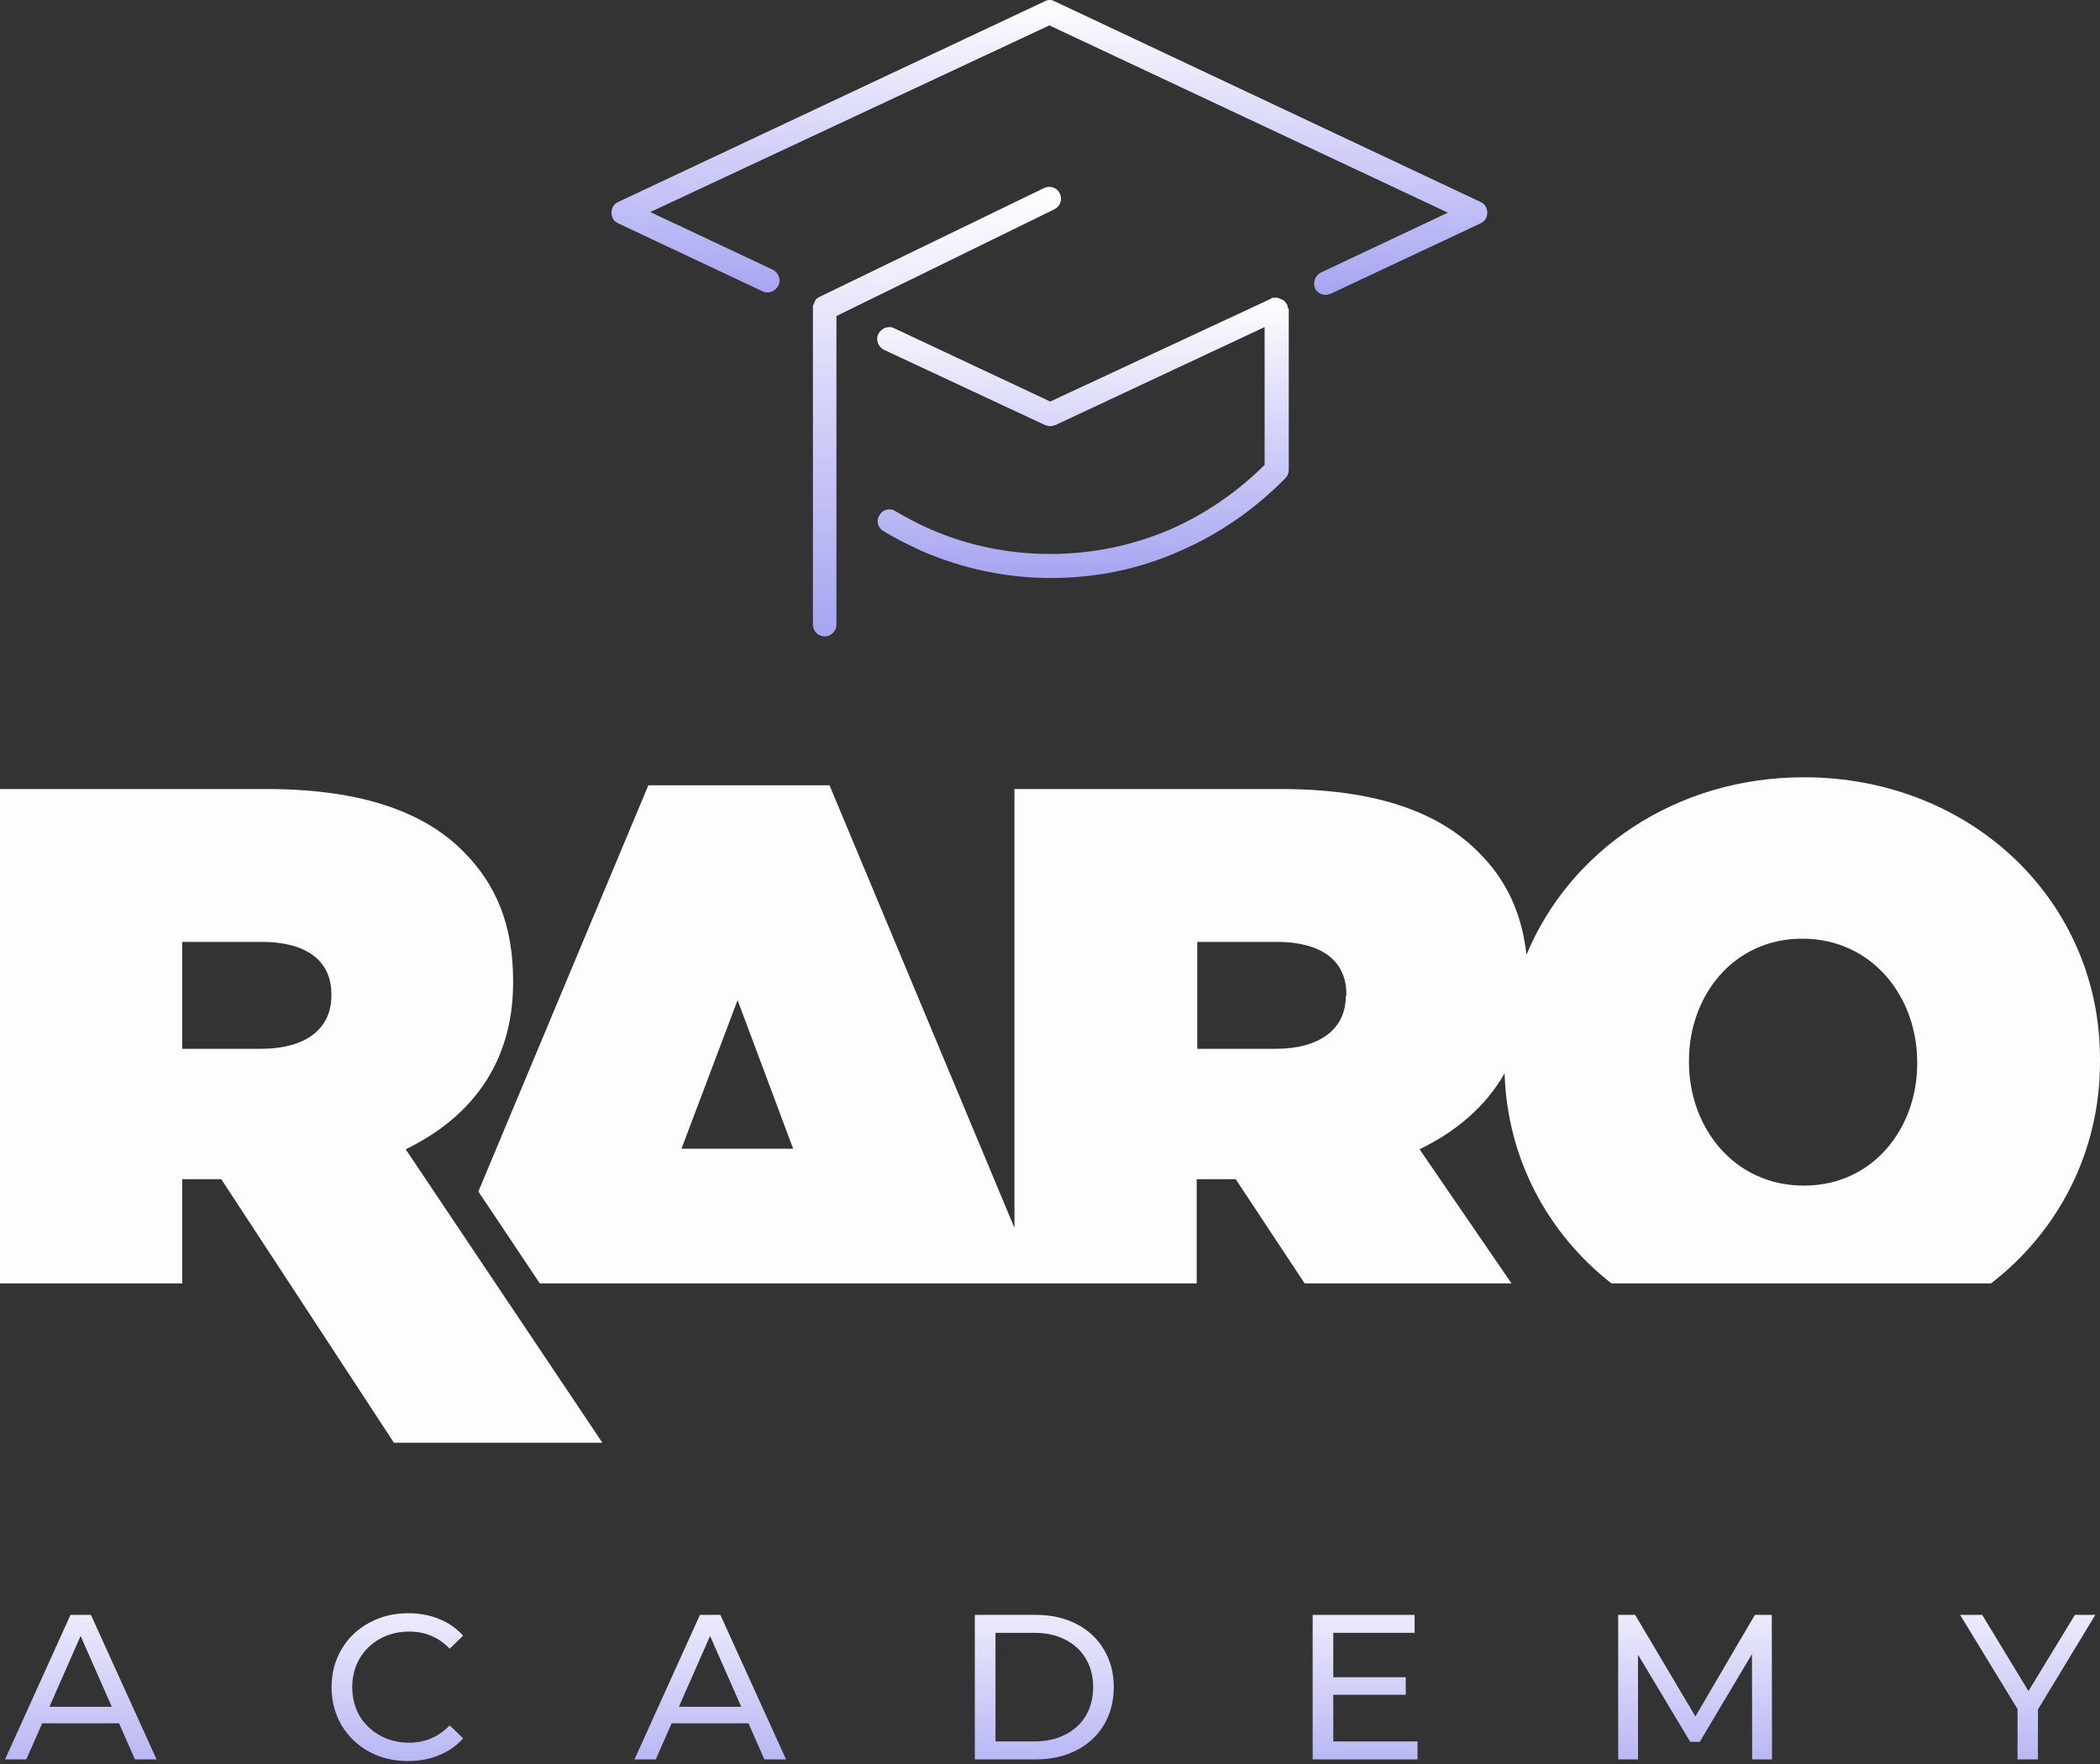 <svg width="100" height="84" viewBox="0 0 100 84" fill="none" xmlns="http://www.w3.org/2000/svg">
<rect x="0" y="0" width="100" height="84" fill="#333333" stroke="none"/>
<defs>
<linearGradient id="paint0_linear" x1="49.996" y1="74.296" x2="49.996" y2="86.326" gradientUnits="userSpaceOnUse">
<stop stop-color="white"/>
<stop offset="1" stop-color="#A7A4F1"/>
</linearGradient>
<linearGradient id="paint1_linear" x1="49.996" y1="74.296" x2="49.996" y2="86.326" gradientUnits="userSpaceOnUse">
<stop stop-color="white"/>
<stop offset="1" stop-color="#A7A4F1"/>
</linearGradient>
<linearGradient id="paint2_linear" x1="49.996" y1="74.296" x2="49.996" y2="86.326" gradientUnits="userSpaceOnUse">
<stop stop-color="white"/>
<stop offset="1" stop-color="#A7A4F1"/>
</linearGradient>
<linearGradient id="paint3_linear" x1="49.996" y1="74.296" x2="49.996" y2="86.326" gradientUnits="userSpaceOnUse">
<stop stop-color="white"/>
<stop offset="1" stop-color="#A7A4F1"/>
</linearGradient>
<linearGradient id="paint4_linear" x1="49.996" y1="74.296" x2="49.996" y2="86.326" gradientUnits="userSpaceOnUse">
<stop stop-color="white"/>
<stop offset="1" stop-color="#A7A4F1"/>
</linearGradient>
<linearGradient id="paint5_linear" x1="49.996" y1="74.296" x2="49.996" y2="86.326" gradientUnits="userSpaceOnUse">
<stop stop-color="white"/>
<stop offset="1" stop-color="#A7A4F1"/>
</linearGradient>
<linearGradient id="paint6_linear" x1="49.996" y1="74.296" x2="49.996" y2="86.326" gradientUnits="userSpaceOnUse">
<stop stop-color="white"/>
<stop offset="1" stop-color="#A7A4F1"/>
</linearGradient>
<linearGradient id="paint7_linear" x1="51.569" y1="14.179" x2="51.569" y2="27.524" gradientUnits="userSpaceOnUse">
<stop stop-color="white"/>
<stop offset="1" stop-color="#A7A4F1"/>
</linearGradient>
<linearGradient id="paint8_linear" x1="49.971" y1="0" x2="49.971" y2="14.04" gradientUnits="userSpaceOnUse">
<stop stop-color="white"/>
<stop offset="1" stop-color="#A7A4F1"/>
</linearGradient>
<linearGradient id="paint9_linear" x1="44.619" y1="8.897" x2="44.619" y2="30.304" gradientUnits="userSpaceOnUse">
<stop stop-color="white"/>
<stop offset="1" stop-color="#A7A4F1"/>
</linearGradient>
</defs>
<path d="M19.318 54.727C22.474 53.2 24.434 50.579 24.434 46.786V46.71C24.434 44.038 23.619 42.103 22.067 40.551C20.26 38.718 17.307 37.573 12.7 37.573H0V61.116H8.679V56.153H10.537L18.758 68.7H28.684L19.318 54.727ZM15.78 47.423C15.78 49.026 14.508 49.943 12.446 49.943H8.679V44.852H12.471C14.482 44.852 15.78 45.667 15.78 47.346V47.423Z" fill="#FDFDFD"/>
<path d="M85.899 37.013C79.791 37.013 74.752 40.5 72.69 45.463C72.461 43.427 71.697 41.849 70.374 40.551C68.541 38.718 65.614 37.573 61.008 37.573H48.307V58.469L39.501 37.395H30.873L22.779 56.738L25.706 61.116H56.986V56.153H58.844L62.127 61.116H71.977L67.6 54.727C69.381 53.862 70.756 52.666 71.647 51.113C71.774 55.185 73.708 58.749 76.737 61.116H94.808C98.014 58.647 100 54.855 100 50.579V50.502C100.051 42.969 93.917 37.013 85.899 37.013ZM32.451 54.702L35.123 47.626L37.77 54.702H32.451ZM64.087 47.423C64.087 49.026 62.815 49.943 60.753 49.943H57.012V44.852H60.804C62.815 44.852 64.113 45.667 64.113 47.346V47.423H64.087ZM91.295 50.655C91.295 53.709 89.208 56.458 85.899 56.458C82.565 56.458 80.427 53.684 80.427 50.579V50.502C80.427 47.448 82.514 44.699 85.823 44.699C89.157 44.699 91.295 47.474 91.295 50.579V50.655Z" fill="#FDFDFD"/>
<path d="M5.667 82.06H2.01L1.253 83.781H0.24L3.357 76.899H4.33L7.456 83.781H6.424L5.667 82.06ZM5.323 81.274L3.838 77.902L2.354 81.274H5.323Z" fill="url(#paint0_linear)"/>
<path d="M19.428 83.86C18.74 83.86 18.117 83.709 17.56 83.407C17.009 83.099 16.577 82.68 16.262 82.149C15.947 81.611 15.79 81.008 15.79 80.34C15.79 79.671 15.947 79.072 16.262 78.541C16.577 78.003 17.013 77.584 17.57 77.282C18.127 76.974 18.75 76.82 19.438 76.82C19.975 76.82 20.467 76.912 20.913 77.096C21.358 77.272 21.738 77.538 22.053 77.892L21.414 78.511C20.896 77.967 20.25 77.695 19.477 77.695C18.966 77.695 18.504 77.81 18.091 78.039C17.678 78.269 17.353 78.587 17.117 78.993C16.888 79.393 16.773 79.842 16.773 80.34C16.773 80.838 16.888 81.29 17.117 81.697C17.353 82.097 17.678 82.411 18.091 82.641C18.504 82.87 18.966 82.985 19.477 82.985C20.244 82.985 20.89 82.709 21.414 82.159L22.053 82.778C21.738 83.132 21.355 83.401 20.903 83.584C20.457 83.768 19.965 83.86 19.428 83.86Z" fill="url(#paint1_linear)"/>
<path d="M35.641 82.06H31.983L31.226 83.781H30.214L33.33 76.899H34.304L37.43 83.781H36.398L35.641 82.06ZM35.297 81.274L33.812 77.902L32.328 81.274H35.297Z" fill="url(#paint2_linear)"/>
<path d="M46.42 76.899H49.321C50.048 76.899 50.694 77.043 51.257 77.331C51.821 77.62 52.257 78.026 52.565 78.55C52.88 79.068 53.037 79.665 53.037 80.34C53.037 81.015 52.88 81.615 52.565 82.139C52.257 82.657 51.821 83.06 51.257 83.348C50.694 83.637 50.048 83.781 49.321 83.781H46.42V76.899ZM49.262 82.926C49.819 82.926 50.307 82.817 50.727 82.601C51.153 82.385 51.48 82.083 51.71 81.697C51.939 81.303 52.054 80.851 52.054 80.34C52.054 79.829 51.939 79.38 51.71 78.993C51.48 78.6 51.153 78.295 50.727 78.079C50.307 77.862 49.819 77.754 49.262 77.754H47.404V82.926H49.262Z" fill="url(#paint3_linear)"/>
<path d="M67.501 82.926V83.781H62.507V76.899H67.363V77.754H63.49V79.868H66.941V80.704H63.49V82.926H67.501Z" fill="url(#paint4_linear)"/>
<path d="M83.437 83.781L83.427 78.767L80.94 82.945H80.488L78 78.796V83.781H77.056V76.899H77.863L80.734 81.736L83.565 76.899H84.371L84.381 83.781H83.437Z" fill="url(#paint5_linear)"/>
<path d="M97.045 81.402V83.781H96.072V81.382L93.338 76.899H94.39L96.593 80.527L98.805 76.899H99.778L97.045 81.402Z" fill="url(#paint6_linear)"/>
<path d="M61.313 14.626C61.313 14.598 61.313 14.598 61.313 14.57C61.313 14.542 61.313 14.542 61.285 14.514C61.285 14.486 61.285 14.486 61.257 14.458C61.257 14.458 61.257 14.43 61.229 14.43C61.229 14.402 61.201 14.402 61.201 14.375C61.201 14.347 61.173 14.347 61.173 14.347L61.145 14.319C61.145 14.319 61.117 14.291 61.089 14.291C61.089 14.291 61.061 14.263 61.033 14.263C61.005 14.263 61.005 14.235 60.977 14.235C60.949 14.235 60.949 14.207 60.921 14.207C60.893 14.207 60.893 14.207 60.865 14.179C60.837 14.179 60.837 14.179 60.809 14.179C60.781 14.179 60.781 14.179 60.752 14.179H60.724C60.696 14.179 60.696 14.179 60.668 14.179C60.64 14.179 60.64 14.179 60.612 14.179C60.584 14.179 60.584 14.179 60.556 14.207C60.528 14.207 60.528 14.207 60.5 14.235L50.012 19.121L42.581 15.631C42.301 15.491 41.964 15.631 41.824 15.91C41.684 16.189 41.824 16.524 42.104 16.664L49.76 20.238C49.844 20.265 49.928 20.293 50.012 20.293C50.096 20.293 50.181 20.265 50.265 20.238L60.22 15.575V22.136C58.902 23.448 57.387 24.481 55.733 25.207C53.91 25.989 51.975 26.38 50.012 26.38C48.049 26.38 46.114 25.989 44.32 25.207C43.731 24.956 43.17 24.649 42.637 24.341C42.385 24.174 42.02 24.258 41.88 24.537C41.712 24.788 41.796 25.151 42.076 25.291C42.665 25.654 43.282 25.961 43.899 26.24C45.834 27.078 47.909 27.524 50.04 27.524C52.172 27.524 54.247 27.105 56.182 26.24C58.06 25.43 59.743 24.258 61.201 22.778C61.313 22.666 61.369 22.527 61.369 22.387V14.71C61.341 14.682 61.313 14.654 61.313 14.626Z" fill="url(#paint7_linear)"/>
<path d="M70.514 9.623L50.222 0.063C50.082 -0.021 49.886 -0.021 49.747 0.063L29.427 9.623C29.231 9.707 29.119 9.903 29.119 10.127C29.119 10.35 29.231 10.546 29.427 10.63L36.312 13.872C36.592 14.012 36.928 13.872 37.068 13.593C37.208 13.313 37.068 12.978 36.788 12.838L30.966 10.098L49.971 1.209L68.947 10.127L62.901 12.978C62.621 13.118 62.51 13.453 62.621 13.733C62.705 13.928 62.929 14.04 63.125 14.04C63.209 14.04 63.293 14.012 63.377 13.984L70.514 10.63C70.71 10.546 70.822 10.35 70.822 10.127C70.822 9.903 70.71 9.707 70.514 9.623Z" fill="url(#paint8_linear)"/>
<path d="M50.214 9.963C50.494 9.823 50.606 9.488 50.466 9.208C50.326 8.929 49.99 8.817 49.711 8.957L38.99 14.154C38.99 14.154 38.962 14.154 38.962 14.182C38.934 14.182 38.934 14.21 38.907 14.21C38.879 14.21 38.879 14.238 38.879 14.238L38.851 14.266C38.851 14.266 38.823 14.294 38.823 14.322C38.823 14.322 38.795 14.35 38.795 14.377C38.795 14.405 38.767 14.405 38.767 14.433C38.767 14.461 38.739 14.461 38.739 14.489C38.739 14.517 38.739 14.517 38.711 14.545C38.711 14.573 38.711 14.573 38.711 14.601C38.711 14.629 38.711 14.629 38.711 14.657V14.685V29.745C38.711 30.053 38.962 30.304 39.27 30.304C39.578 30.304 39.83 30.053 39.83 29.745V15.048L50.214 9.963Z" fill="url(#paint9_linear)"/>
</svg>

